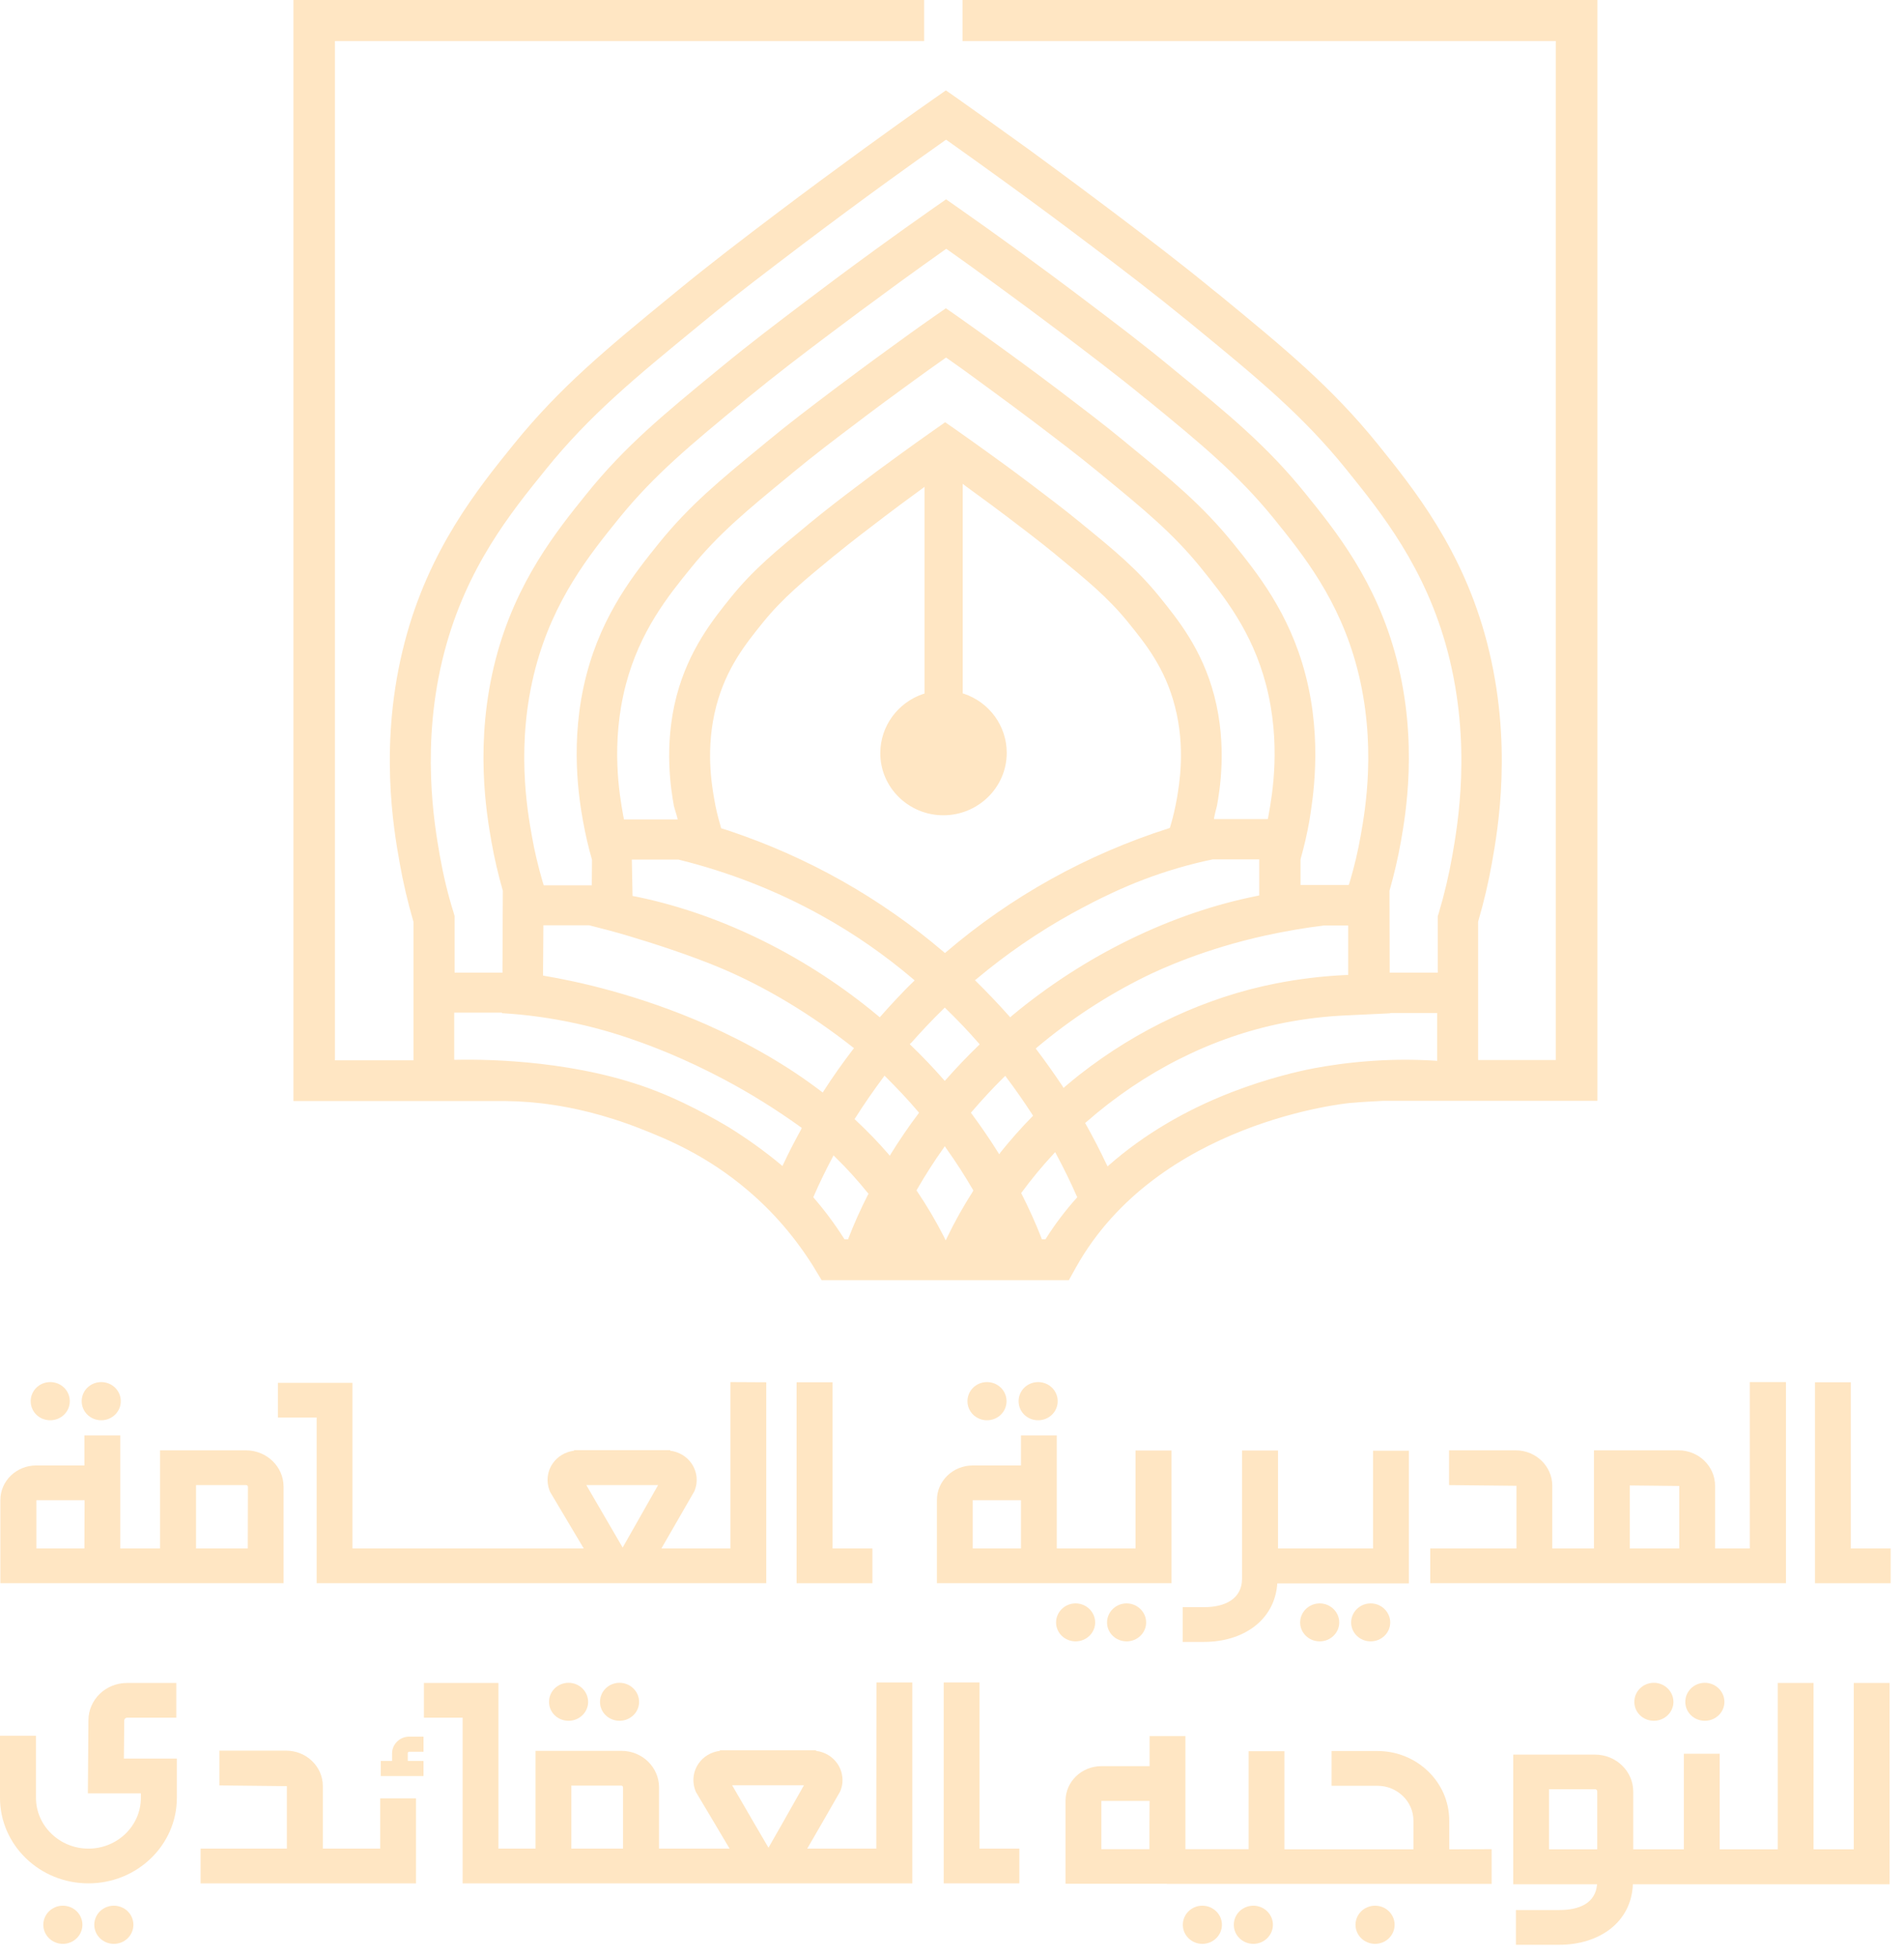 <svg width="110" height="113" viewBox="0 0 110 113" fill="none" xmlns="http://www.w3.org/2000/svg">
<path d="M77.975 63.718C78.439 63.676 78.946 63.645 78.946 63.645L79.896 63.593H92.288V0H55.608V2.371H89.882V61.232H85.395V53.244C85.723 52.12 85.997 50.966 86.198 49.822C86.535 47.929 87.422 42.905 85.902 37.091C84.509 31.734 81.659 28.218 79.59 25.649C76.93 22.363 74.228 20.137 70.491 17.068L70.164 16.808C68.148 15.155 66.353 13.792 64.274 12.221C63.419 11.576 61.645 10.245 59.408 8.612C58.056 7.634 56.684 6.657 55.333 5.7L54.647 5.221L53.961 5.7C52.578 6.667 51.206 7.655 49.886 8.612C48.229 9.819 46.54 11.067 45.01 12.221C42.92 13.802 41.125 15.165 39.12 16.808L38.803 17.068C35.056 20.137 32.354 22.363 29.694 25.649C27.614 28.218 24.775 31.734 23.381 37.091C21.861 42.905 22.748 47.929 23.086 49.822C23.287 50.976 23.561 52.131 23.888 53.254V53.285V61.252H19.349V2.371H53.391V0H16.953V63.603H29.177C30.116 63.614 31.055 63.686 31.984 63.832C32.913 63.967 34.824 64.331 37.093 65.236C38.486 65.787 40.819 66.724 43.226 68.783C44.683 70.021 45.939 71.487 46.973 73.131L47.469 73.952H61.751L62.173 73.193C66.891 64.778 77.869 63.728 77.975 63.718ZM75.42 38.973C74.492 35.395 72.602 33.065 71.23 31.37C69.467 29.196 67.694 27.73 65.234 25.722L65.023 25.545C63.714 24.464 62.532 23.579 61.17 22.539C60.621 22.123 59.471 21.26 57.993 20.189C57.138 19.575 56.252 18.93 55.333 18.285L54.647 17.807L53.961 18.285C53.074 18.899 52.188 19.544 51.301 20.189C50.193 20.99 49.095 21.811 48.124 22.539C46.762 23.569 45.59 24.453 44.271 25.545L44.07 25.712C41.611 27.73 39.838 29.186 38.075 31.37C36.703 33.076 34.813 35.406 33.884 38.973C32.871 42.842 33.483 46.306 33.684 47.44C33.821 48.189 33.99 48.938 34.201 49.666V49.697L34.19 51.143H31.414L31.361 50.976C31.098 50.082 30.876 49.156 30.718 48.241C30.464 46.805 29.789 42.978 30.929 38.62C31.974 34.636 34.064 32.046 35.742 29.966C37.811 27.407 39.975 25.639 42.962 23.174L43.215 22.966C44.83 21.645 46.287 20.532 47.976 19.263L48.018 19.232C48.873 18.587 50.267 17.547 52.008 16.278C52.863 15.664 53.729 15.03 54.605 14.416L54.668 14.374L54.731 14.416C55.587 15.019 56.452 15.643 57.318 16.278C58.679 17.266 60.094 18.317 61.308 19.232C63.018 20.532 64.485 21.634 66.11 22.966L66.374 23.174C69.372 25.628 71.525 27.407 73.594 29.955C75.283 32.046 77.373 34.636 78.408 38.609C79.548 42.978 78.872 46.795 78.619 48.23C78.46 49.156 78.239 50.071 77.975 50.966L77.922 51.122H75.135V49.645H75.146V49.603C75.347 48.886 75.515 48.157 75.642 47.44C75.822 46.306 76.434 42.853 75.42 38.973ZM70.153 40.2C69.457 37.517 68.042 35.78 67.018 34.511C65.709 32.889 64.4 31.807 62.574 30.319L62.426 30.195C61.455 29.404 60.59 28.749 59.587 27.99C59.175 27.677 58.331 27.043 57.244 26.263C56.61 25.805 55.945 25.327 55.291 24.869L54.605 24.391L53.94 24.859C53.285 25.317 52.631 25.785 51.987 26.253C50.953 27.001 50.14 27.605 49.644 27.99L49.602 28.021C48.609 28.77 47.765 29.415 46.815 30.195L46.667 30.319C44.852 31.817 43.532 32.889 42.223 34.511C41.199 35.78 39.795 37.527 39.088 40.2C38.328 43.113 38.782 45.692 38.93 46.545C38.94 46.587 38.962 46.67 38.993 46.774C39.025 46.889 39.078 47.034 39.12 47.2L39.151 47.336H36.048L36.017 47.169C36.006 47.128 35.995 47.096 35.995 47.055C35.795 45.932 35.267 42.957 36.154 39.556C36.967 36.456 38.592 34.438 39.911 32.816C41.516 30.829 43.215 29.435 45.569 27.501L45.78 27.324C47.068 26.263 48.219 25.389 49.559 24.38C50.541 23.631 51.628 22.831 52.705 22.05C53.328 21.593 53.961 21.146 54.594 20.698L54.658 20.657L54.721 20.698C55.354 21.146 55.988 21.593 56.6 22.05C58.067 23.122 59.197 23.964 59.745 24.38C61.086 25.4 62.247 26.273 63.524 27.324L63.725 27.49C66.079 29.425 67.778 30.819 69.383 32.805C70.692 34.428 72.328 36.446 73.14 39.545C74.027 42.936 73.499 45.921 73.299 47.034C73.288 47.076 73.288 47.107 73.278 47.148L73.246 47.315H70.132L70.153 47.19C70.195 46.982 70.238 46.816 70.269 46.701C70.29 46.629 70.301 46.566 70.311 46.535C70.459 45.692 70.913 43.113 70.153 40.2ZM54.499 47.096C56.515 47.096 58.162 45.484 58.162 43.487C58.162 41.948 57.17 40.575 55.692 40.076L55.618 40.055V27.948L55.85 28.125C56.927 28.905 57.772 29.539 58.173 29.841C59.154 30.59 59.999 31.224 60.928 31.984L61.075 32.108C62.785 33.513 64.02 34.522 65.181 35.957C66.174 37.184 67.303 38.578 67.873 40.783C68.507 43.206 68.126 45.339 67.989 46.15C67.894 46.67 67.778 47.19 67.63 47.679L67.588 47.825L67.535 47.845C62.775 49.364 58.447 51.767 54.668 54.991L54.594 55.053L54.52 54.991C50.868 51.881 46.709 49.53 42.149 48.001C42.002 47.949 41.864 47.908 41.717 47.866L41.664 47.845L41.621 47.689C41.474 47.19 41.347 46.67 41.263 46.16C41.125 45.359 40.745 43.227 41.379 40.793C41.959 38.588 43.078 37.195 44.07 35.967C45.231 34.532 46.467 33.523 48.176 32.119L48.335 31.994C49.264 31.235 50.119 30.59 51.1 29.841C51.565 29.487 52.314 28.926 53.243 28.25L53.412 28.125V40.065L53.338 40.086C51.86 40.585 50.858 41.958 50.858 43.498C50.847 45.474 52.483 47.096 54.499 47.096ZM31.393 53.452H34.043C34.834 53.649 35.615 53.857 36.375 54.086C37.558 54.44 39.848 55.157 41.801 55.989C44.313 57.071 46.825 58.579 49.253 60.483L49.338 60.545L49.274 60.628C48.989 61.003 48.694 61.398 48.409 61.804C48.124 62.209 47.849 62.615 47.596 63.01L47.533 63.114L47.438 63.041C45.517 61.575 43.289 60.285 40.83 59.193C36.871 57.446 33.272 56.676 31.467 56.374L31.372 56.353L31.393 53.452ZM36.861 51.819L36.544 51.756L36.502 49.655H39.194C42.107 50.373 44.873 51.455 47.459 52.89C49.338 53.93 51.121 55.168 52.758 56.562L52.842 56.634L52.758 56.718C52.43 57.03 52.114 57.362 51.808 57.685C51.502 58.007 51.195 58.351 50.9 58.683L50.826 58.767L50.742 58.694C46.646 55.272 41.717 52.828 36.861 51.819ZM52.642 60.244C53.243 59.568 53.866 58.902 54.51 58.278L54.584 58.205L54.658 58.278C55.323 58.923 55.956 59.588 56.536 60.254L56.6 60.327L56.526 60.4C55.882 61.024 55.259 61.679 54.668 62.345L54.584 62.438L54.499 62.345C53.908 61.669 53.275 61.013 52.631 60.389L52.557 60.316L52.642 60.244ZM56.41 56.707L56.325 56.624L56.42 56.551C58.13 55.116 59.978 53.847 61.93 52.765C62.321 52.547 62.69 52.359 63.049 52.172L63.102 52.141C63.683 51.85 64.78 51.299 66.1 50.799C67.367 50.321 68.697 49.926 70.058 49.645H72.75V51.725L72.665 51.746C67.704 52.724 62.669 55.178 58.479 58.663L58.363 58.767L58.289 58.683C57.687 58.007 57.064 57.352 56.41 56.707ZM59.914 60.504C61.846 58.881 63.947 57.508 66.163 56.416C67.092 55.958 69.625 54.804 73.14 54.034C74.249 53.795 75.378 53.597 76.497 53.462H77.89V56.322H77.785C76.402 56.385 75.03 56.551 73.71 56.811C69.678 57.602 65.751 59.432 62.363 62.085C62.12 62.282 61.856 62.49 61.54 62.761L61.445 62.844L61.382 62.74C60.907 62.033 60.41 61.325 59.904 60.66L59.84 60.576L59.914 60.504ZM83.031 61.284L82.915 61.273C81.764 61.2 80.593 61.2 79.453 61.273C77.922 61.367 76.687 61.565 75.916 61.71C75.04 61.877 73.257 62.282 71.156 63.093C68.443 64.144 66.068 65.559 64.094 67.285L63.989 67.379L63.925 67.254C63.556 66.474 63.155 65.694 62.733 64.945L62.69 64.872L62.754 64.82C66.1 61.887 70.048 59.9 74.164 59.089C75.368 58.85 76.603 58.704 77.859 58.652L80.265 58.538L80.371 58.517H83.031V61.284ZM25.408 49.416C25.102 47.658 24.279 42.988 25.672 37.663C26.949 32.785 29.493 29.633 31.552 27.095C34.064 23.985 36.681 21.832 40.323 18.847L40.64 18.587C42.603 16.964 44.387 15.623 46.456 14.052C47.986 12.898 49.654 11.66 51.29 10.474C52.367 9.694 53.486 8.893 54.594 8.113L54.658 8.071L54.721 8.113C55.766 8.851 56.874 9.652 58.014 10.474C60.094 11.982 61.793 13.251 62.859 14.062L62.891 14.083C64.949 15.633 66.712 16.985 68.675 18.587L68.992 18.847C72.634 21.832 75.251 23.985 77.764 27.095C79.811 29.633 82.366 32.795 83.643 37.663C85.037 42.998 84.213 47.658 83.907 49.416C83.707 50.55 83.443 51.673 83.115 52.765L83.063 52.921V56.187H80.287L80.276 51.455C80.54 50.529 80.761 49.582 80.93 48.636C81.205 47.065 81.944 42.884 80.677 38.037C79.516 33.575 77.151 30.652 75.42 28.51C73.214 25.774 70.977 23.933 67.873 21.395L67.609 21.177C65.942 19.804 64.453 18.68 62.733 17.38C61.529 16.465 60.094 15.404 58.711 14.395C57.603 13.594 56.473 12.783 55.344 11.993L54.658 11.514L53.971 11.993C52.831 12.793 51.702 13.594 50.604 14.395C48.873 15.654 47.459 16.715 46.583 17.38C44.852 18.691 43.363 19.814 41.706 21.177L41.453 21.385C38.349 23.933 36.111 25.774 33.905 28.51C32.185 30.642 29.82 33.565 28.649 38.037C27.382 42.884 28.121 47.065 28.395 48.636C28.564 49.593 28.786 50.539 29.05 51.455V51.486L29.029 56.187H26.263V52.921L26.221 52.765C25.873 51.673 25.609 50.55 25.408 49.416ZM46.287 65.236C46.108 65.559 45.939 65.881 45.759 66.224C45.59 66.557 45.422 66.89 45.263 67.233L45.2 67.358L45.094 67.264C44.155 66.484 43.152 65.767 42.128 65.132C42.107 65.122 40.123 63.894 37.948 63.041C33.494 61.284 28.353 61.18 26.358 61.221H26.242V58.496H28.997V58.527C30.422 58.611 31.837 58.808 33.23 59.11C34.866 59.464 36.048 59.869 36.755 60.119C37.684 60.441 39.574 61.159 41.812 62.345C43.342 63.156 44.83 64.082 46.245 65.101L46.319 65.153L46.287 65.236ZM50.14 69.022C49.728 69.834 49.348 70.676 49.021 71.519L49 71.591H48.789L48.757 71.539C48.229 70.707 47.638 69.917 47.026 69.209L46.984 69.157L47.015 69.095C47.343 68.336 47.712 67.587 48.092 66.869L48.155 66.744L48.261 66.848C48.937 67.504 49.559 68.201 50.14 68.918L50.182 68.97L50.14 69.022ZM51.407 66.765L51.312 66.651C50.731 65.975 50.098 65.33 49.433 64.706L49.369 64.643L49.422 64.57C49.918 63.78 50.467 63 51.026 62.241L51.1 62.137L51.185 62.22C51.829 62.865 52.462 63.53 53.043 64.217L53.095 64.279L53.043 64.352C52.483 65.091 51.966 65.86 51.491 66.62L51.407 66.765ZM56.199 68.835C55.66 69.677 55.164 70.561 54.731 71.456L54.636 71.654L54.541 71.456C54.077 70.551 53.56 69.667 52.99 68.825L52.948 68.772L52.979 68.71C53.444 67.909 53.95 67.108 54.499 66.339L54.584 66.214L54.668 66.339C55.217 67.108 55.734 67.909 56.199 68.71L56.23 68.762L56.199 68.835ZM57.729 66.682L57.645 66.547C57.18 65.798 56.674 65.07 56.146 64.352L56.093 64.279L56.146 64.217C56.737 63.53 57.36 62.854 57.993 62.23L58.078 62.147L58.151 62.251C58.679 62.948 59.175 63.666 59.64 64.383L59.682 64.456L59.619 64.519C58.975 65.174 58.373 65.86 57.803 66.567L57.729 66.682ZM60.431 71.539L60.4 71.591H60.189L60.168 71.519C59.83 70.655 59.439 69.792 59.028 68.981L58.996 68.918L59.038 68.866C59.587 68.117 60.199 67.379 60.854 66.671L60.959 66.557L61.033 66.692C61.455 67.483 61.856 68.294 62.205 69.095L62.236 69.157L62.194 69.209C61.55 69.927 60.959 70.707 60.431 71.539Z" fill="#FFE6C3"/>
<path d="M109.229 89.45H106.928V79.85H104.859V91.457H109.229V89.45Z" fill="#FFE6C3"/>
<path d="M46.022 79.85V91.457H50.402V89.45H48.101V79.85H46.022Z" fill="#FFE6C3"/>
<path d="M11.59 106.789V108.796H24.035V103.887H21.966V106.789H18.651V103.179C18.651 102.046 17.701 101.13 16.53 101.13H12.677V103.138L16.572 103.179V106.789H11.59Z" fill="#FFE6C3"/>
<path d="M71.757 83.792V91.187C71.757 92.363 70.775 92.841 69.561 92.841H68.326V94.848H69.561C71.809 94.848 73.646 93.611 73.794 91.468H81.394V83.802H79.325V89.45H73.836V83.792H71.757Z" fill="#FFE6C3"/>
<path d="M56.59 106.789V105.312V97.189H54.522V105.312V108.796H58.892V106.789H56.59Z" fill="#FFE6C3"/>
<path d="M50.626 105.312V106.789H46.636L47.491 105.312L48.536 103.492C48.768 102.961 48.705 102.358 48.377 101.879C48.093 101.463 47.639 101.203 47.142 101.141V101.11H41.59V101.141C41.094 101.203 40.64 101.463 40.355 101.879C40.028 102.358 39.965 102.961 40.208 103.523L41.274 105.312L42.15 106.789H38.075V103.252C38.075 102.087 37.104 101.141 35.901 101.141H30.94V106.789H28.797V97.22H24.49V99.227H26.728V108.796H52.705V97.189H50.636L50.626 105.312ZM35.996 106.789H33.009V103.148H35.89C35.943 103.148 35.996 103.19 35.996 103.252V106.789ZM44.398 106.737L43.564 105.312L42.297 103.128H46.446L45.211 105.312L44.398 106.737Z" fill="#FFE6C3"/>
<path d="M5.109 108.796C7.927 108.796 10.218 106.581 10.218 103.856V101.588H7.157L7.178 99.383C7.178 99.3 7.252 99.227 7.336 99.227H10.186V97.22H7.336C6.101 97.22 5.109 98.187 5.109 99.383L5.077 103.596H8.138V103.856C8.138 105.478 6.777 106.789 5.109 106.789C3.441 106.789 2.079 105.468 2.079 103.856V100.267H0V103.856C0 106.581 2.291 108.796 5.109 108.796Z" fill="#FFE6C3"/>
<path d="M96.679 98.312C96.679 97.709 96.172 97.21 95.549 97.21C94.927 97.21 94.42 97.698 94.42 98.312C94.42 98.926 94.927 99.404 95.549 99.404C96.172 99.404 96.679 98.915 96.679 98.312Z" fill="#FFE6C3"/>
<path d="M99.624 98.312C99.624 97.709 99.118 97.21 98.495 97.21C97.872 97.21 97.365 97.698 97.365 98.312C97.365 98.926 97.872 99.404 98.495 99.404C99.118 99.404 99.624 98.915 99.624 98.312Z" fill="#FFE6C3"/>
<path d="M75.113 93.725C75.113 94.328 75.62 94.817 76.243 94.817C76.865 94.817 77.372 94.328 77.372 93.725C77.372 93.122 76.865 92.623 76.243 92.623C75.62 92.623 75.113 93.122 75.113 93.725Z" fill="#FFE6C3"/>
<path d="M78.059 93.725C78.059 94.328 78.565 94.817 79.188 94.817C79.811 94.817 80.317 94.328 80.317 93.725C80.317 93.122 79.811 92.623 79.188 92.623C78.565 92.623 78.059 93.122 78.059 93.725Z" fill="#FFE6C3"/>
<path d="M61.012 93.725C61.012 94.328 61.518 94.817 62.141 94.817C62.764 94.817 63.271 94.328 63.271 93.725C63.271 93.122 62.764 92.623 62.141 92.623C61.518 92.623 61.012 93.122 61.012 93.725Z" fill="#FFE6C3"/>
<path d="M63.957 93.725C63.957 94.328 64.464 94.817 65.087 94.817C65.709 94.817 66.216 94.328 66.216 93.725C66.216 93.122 65.709 92.623 65.087 92.623C64.464 92.623 63.957 93.122 63.957 93.725Z" fill="#FFE6C3"/>
<path d="M57.022 82.044C57.645 82.044 58.151 81.556 58.151 80.942C58.151 80.328 57.645 79.839 57.022 79.839C56.399 79.839 55.893 80.328 55.893 80.942C55.893 81.556 56.399 82.044 57.022 82.044Z" fill="#FFE6C3"/>
<path d="M59.977 82.044C60.6 82.044 61.106 81.556 61.106 80.942C61.106 80.328 60.6 79.839 59.977 79.839C59.354 79.839 58.848 80.328 58.848 80.942C58.848 81.556 59.344 82.044 59.977 82.044Z" fill="#FFE6C3"/>
<path d="M2.903 82.044C3.526 82.044 4.032 81.556 4.032 80.942C4.032 80.328 3.526 79.839 2.903 79.839C2.28 79.839 1.773 80.328 1.773 80.942C1.773 81.556 2.27 82.044 2.903 82.044Z" fill="#FFE6C3"/>
<path d="M5.848 82.044C6.471 82.044 6.978 81.556 6.978 80.942C6.978 80.328 6.471 79.839 5.848 79.839C5.225 79.839 4.719 80.328 4.719 80.942C4.719 81.556 5.225 82.044 5.848 82.044Z" fill="#FFE6C3"/>
<path d="M33.978 98.312C33.978 97.709 33.471 97.21 32.848 97.21C32.225 97.21 31.719 97.698 31.719 98.312C31.719 98.926 32.225 99.404 32.848 99.404C33.471 99.404 33.978 98.915 33.978 98.312Z" fill="#FFE6C3"/>
<path d="M36.923 98.312C36.923 97.709 36.416 97.21 35.794 97.21C35.171 97.21 34.664 97.698 34.664 98.312C34.664 98.926 35.171 99.404 35.794 99.404C36.416 99.404 36.923 98.915 36.923 98.312Z" fill="#FFE6C3"/>
<path d="M3.631 112.291C4.255 112.291 4.761 111.797 4.761 111.188C4.761 110.58 4.255 110.086 3.631 110.086C3.008 110.086 2.502 110.58 2.502 111.188C2.502 111.797 3.008 112.291 3.631 112.291Z" fill="#FFE6C3"/>
<path d="M6.577 110.086C5.954 110.086 5.447 110.575 5.447 111.188C5.447 111.802 5.954 112.291 6.577 112.291C7.199 112.291 7.706 111.802 7.706 111.188C7.706 110.575 7.199 110.086 6.577 110.086Z" fill="#FFE6C3"/>
<path d="M70.595 111.188C70.595 110.585 70.088 110.086 69.465 110.086C68.843 110.086 68.336 110.575 68.336 111.188C68.336 111.802 68.843 112.291 69.465 112.291C70.088 112.291 70.595 111.792 70.595 111.188Z" fill="#FFE6C3"/>
<path d="M73.54 111.188C73.54 110.585 73.034 110.086 72.411 110.086C71.788 110.086 71.281 110.575 71.281 111.188C71.281 111.802 71.788 112.291 72.411 112.291C73.034 112.291 73.54 111.792 73.54 111.188Z" fill="#FFE6C3"/>
<path d="M79.442 112.291C80.066 112.291 80.571 111.797 80.571 111.188C80.571 110.58 80.066 110.086 79.442 110.086C78.818 110.086 78.312 110.58 78.312 111.188C78.312 111.797 78.818 112.291 79.442 112.291Z" fill="#FFE6C3"/>
<path d="M23.645 101.193H24.468V100.319H23.645C23.096 100.319 22.652 100.756 22.652 101.287V101.723H21.998V102.597H24.468V101.723H23.56V101.287C23.55 101.235 23.592 101.193 23.645 101.193Z" fill="#FFE6C3"/>
<path d="M42.201 79.839V89.45H38.211L40.111 86.153C40.343 85.622 40.28 85.019 39.953 84.541C39.667 84.125 39.214 83.865 38.718 83.802V83.771H33.165V83.802C32.669 83.865 32.215 84.125 31.93 84.541C31.603 85.019 31.54 85.622 31.782 86.184L33.725 89.45H20.361V79.881H16.055V81.888H18.293V91.457H44.27V79.85L42.201 79.839ZM35.973 89.398L33.873 85.789H38.021L35.973 89.398Z" fill="#FFE6C3"/>
<path d="M14.208 83.781H9.247V89.45H6.946V82.918H4.877V84.655H2.09C0.95 84.655 0.021 85.549 0.021 86.652V91.457H16.383V85.882C16.383 84.728 15.412 83.781 14.208 83.781ZM4.877 89.45H2.101V86.662H4.888L4.877 89.45ZM14.314 89.45H11.326V85.789H14.219C14.271 85.789 14.324 85.83 14.324 85.893L14.314 89.45Z" fill="#FFE6C3"/>
<path d="M65.603 83.792V89.45H61.053V82.918H58.984V84.655H56.198C55.058 84.655 54.129 85.549 54.129 86.652V91.457H67.682V83.792H65.603ZM58.974 89.45H56.198V86.662H58.984V89.45H58.974Z" fill="#FFE6C3"/>
<path d="M101.091 79.839V89.45H99.085V85.83C99.085 84.697 98.135 83.781 96.974 83.781H92.087V89.45H89.68V85.83C89.68 84.697 88.73 83.781 87.569 83.781H83.716V85.789L87.611 85.83V89.45H82.629V91.457H103.181V79.839H101.091ZM97.016 89.45H94.156V85.81L97.016 85.841V89.45Z" fill="#FFE6C3"/>
<path d="M83.727 106.83V105.166C83.727 102.951 81.869 101.151 79.579 101.151H76.929V103.159H79.579C80.719 103.159 81.658 104.064 81.658 105.166V106.83H74.206V101.162H72.137V106.82H68.485V100.288H66.416V102.025H63.629C62.489 102.025 61.56 102.92 61.56 104.022V108.817H67.408V108.827H86.176V106.82L83.727 106.83ZM66.406 105.312V106.82H63.629V105.312V104.033H66.416L66.406 105.312Z" fill="#FFE6C3"/>
<path d="M107.097 97.22V106.83H104.775V97.22H102.706V106.83H99.35V101.307H97.281V106.83H94.357V103.492C94.357 102.316 93.365 101.359 92.151 101.359H87.422V108.848H92.267C92.182 109.94 91.243 110.336 90.092 110.336H87.58V112.343H90.092C92.383 112.343 94.251 111.053 94.336 108.848H109.166V97.22H107.097ZM92.277 105.052V106.83H89.491V103.356H92.151C92.225 103.356 92.277 103.419 92.277 103.481V105.052Z" fill="#FFE6C3"/>
</svg>
